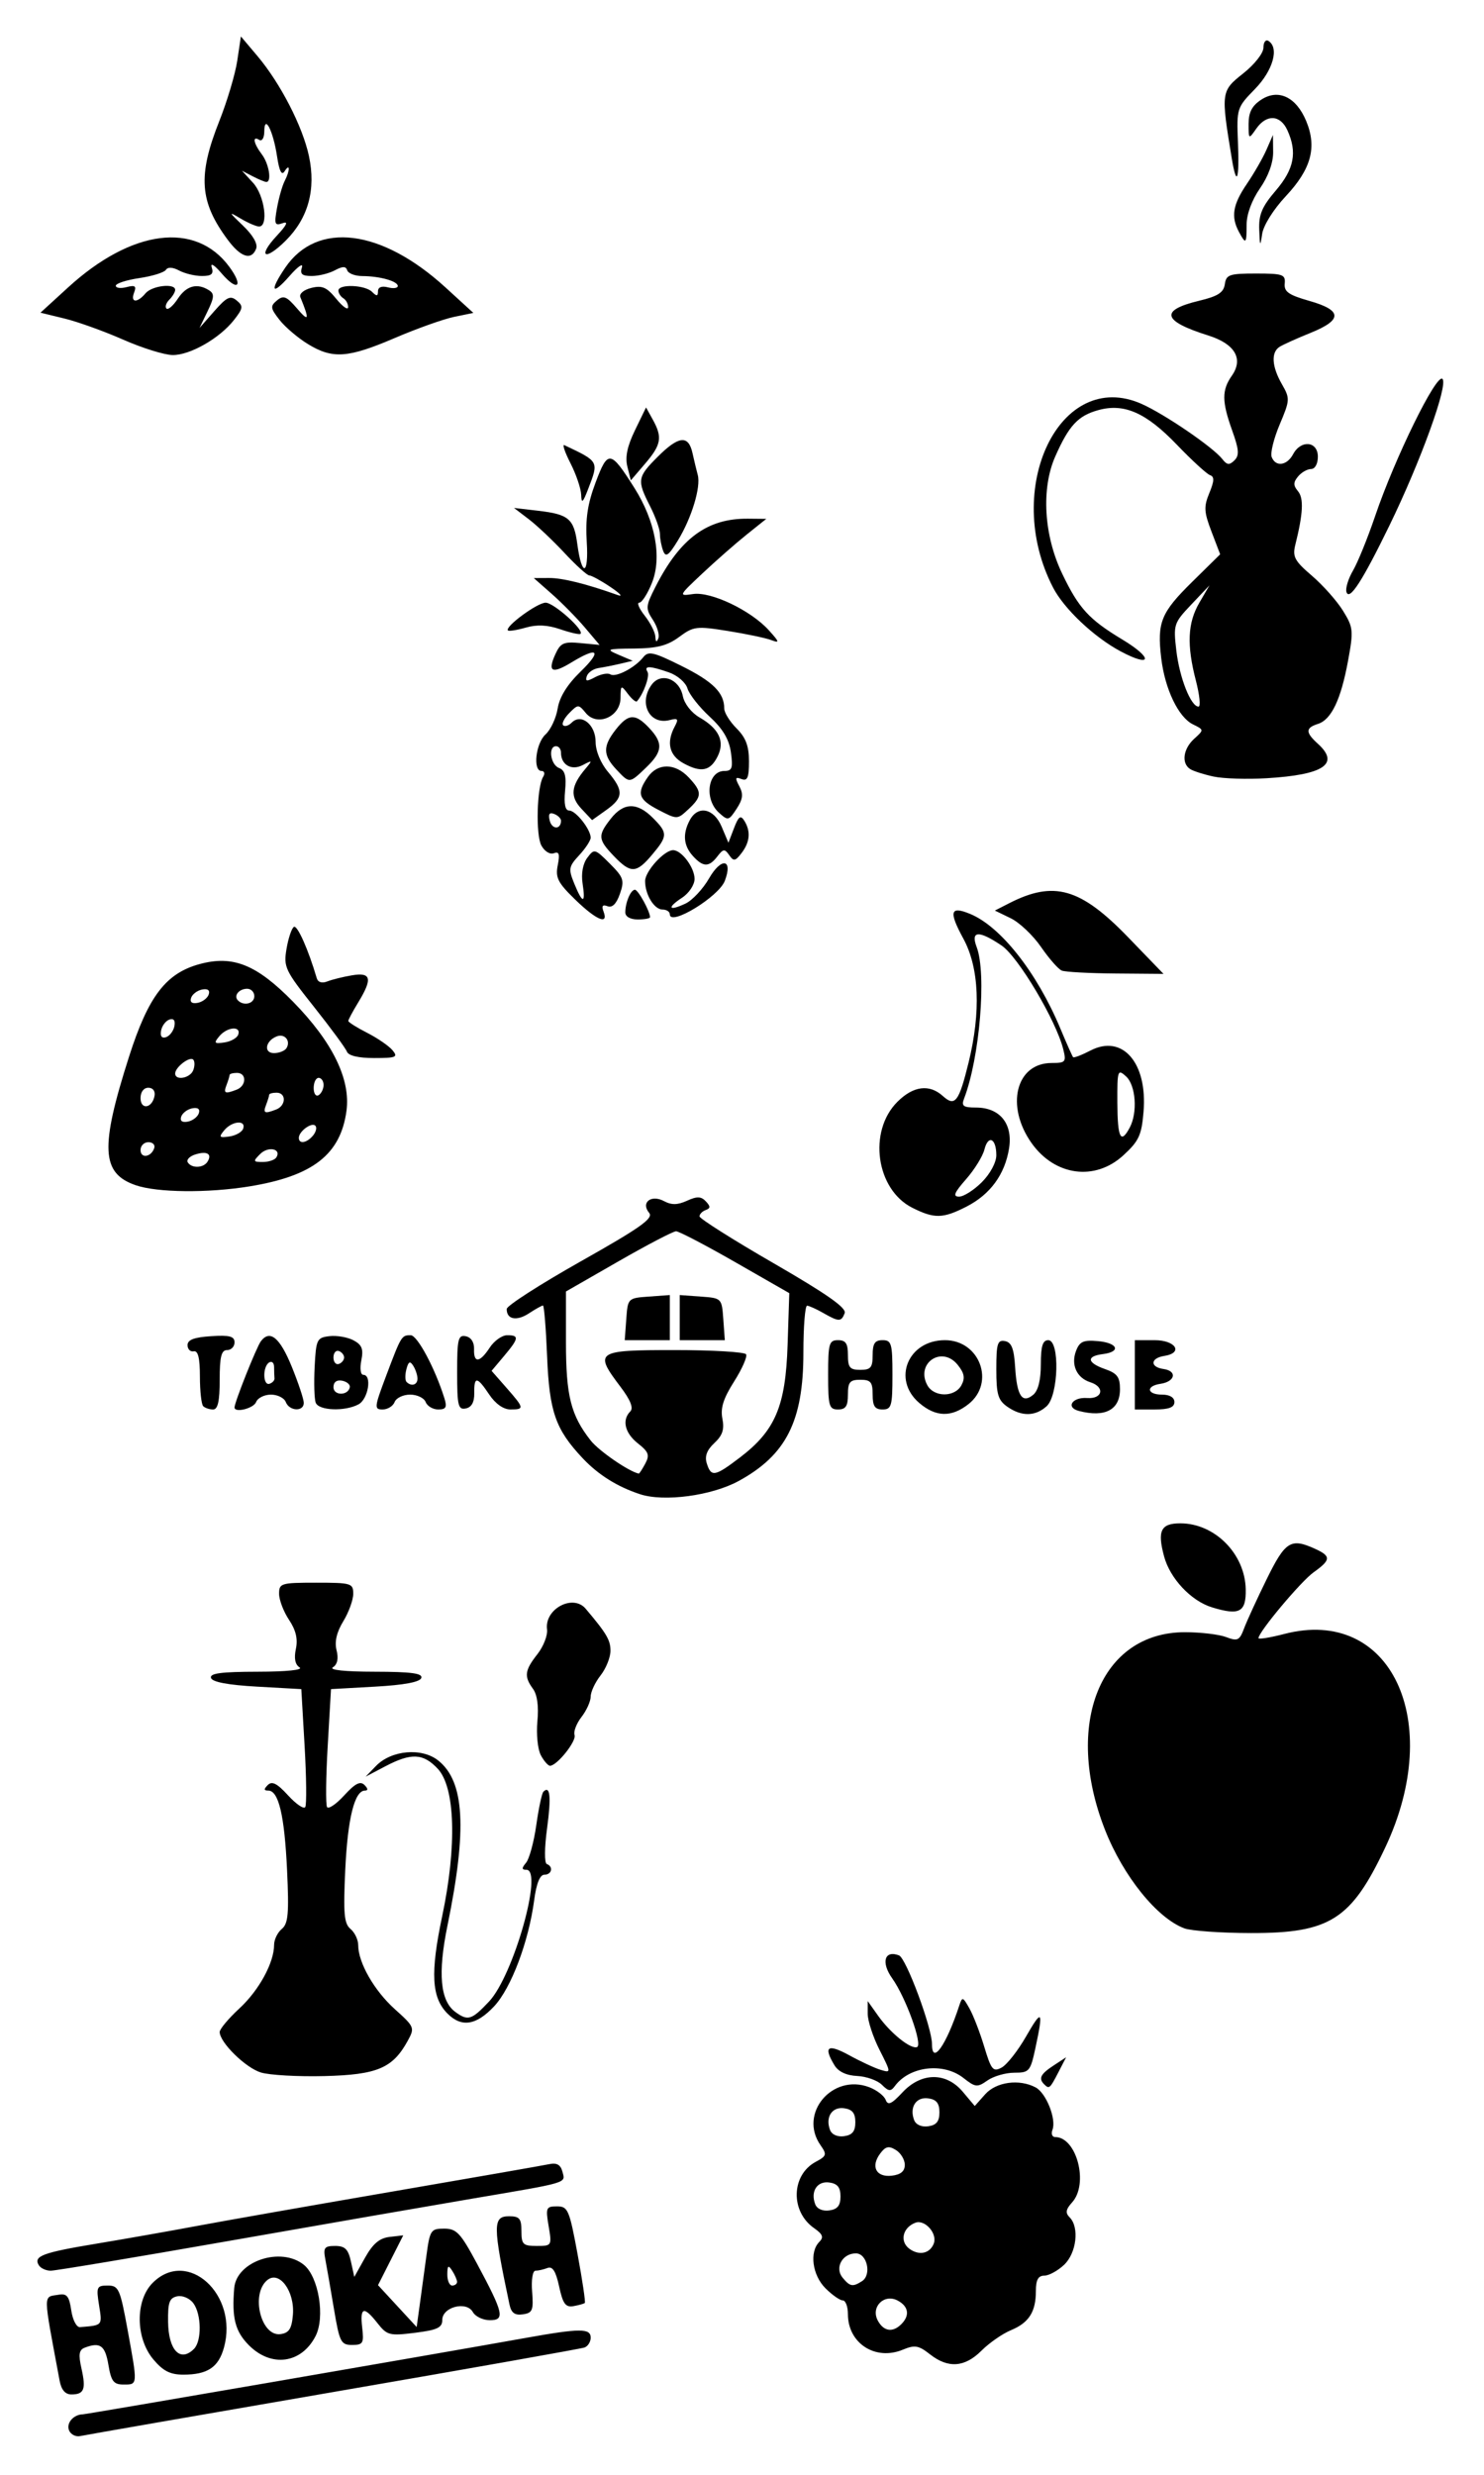 <?xml version="1.0" encoding="UTF-8" standalone="no"?>
<svg
   xmlns:dc="http://purl.org/dc/elements/1.1/"
   xmlns:cc="http://creativecommons.org/ns#"
   xmlns:rdf="http://www.w3.org/1999/02/22-rdf-syntax-ns#"
   xmlns:svg="http://www.w3.org/2000/svg"
   xmlns="http://www.w3.org/2000/svg"
   xmlns:sodipodi="http://sodipodi.sourceforge.net/DTD/sodipodi-0.dtd"
   xmlns:inkscape="http://www.inkscape.org/namespaces/inkscape"
   version="1.1"
   id="svg2"
   width="730.964"
   height="1218.274"
   viewBox="0 0 730.964 1218.274"
   sodipodi:docname="bg.svg"
   inkscape:version="1.0.2-2 (e86c870879, 2021-01-15)">
  <defs
     id="defs6" />
  <sodipodi:namedview
     pagecolor="#ffffff"
     bordercolor="#666666"
     borderopacity="1"
     objecttolerance="10"
     gridtolerance="10"
     guidetolerance="10"
     inkscape:pageopacity="0"
     inkscape:pageshadow="2"
     inkscape:window-width="1920"
     inkscape:window-height="1017"
     id="namedview4"
     showgrid="false"
     inkscape:zoom="0.69770837"
     inkscape:cx="365.48224"
     inkscape:cy="207.82322"
     inkscape:window-x="-8"
     inkscape:window-y="-8"
     inkscape:window-maximized="1"
     inkscape:current-layer="g10" />
  <g
     inkscape:groupmode="layer"
     inkscape:label="Image"
     id="g10">
    <path
       style="fill:#000000;stroke-width:2.437"
       d="m 33.972,1196.306 c -1.37,-3.57 2.273,-7.724 6.848,-7.807 1.893,-0.034 171.157,-29.221 218.457,-37.67 26.469,-4.728 31.675,-4.737 31.675,-0.057 0,2.052 -1.371,4.23 -3.046,4.84 -1.675,0.61 -57.32,10.464 -123.655,21.899 -66.335,11.435 -122.457,21.197 -124.716,21.693 -2.259,0.496 -4.763,-0.807 -5.565,-2.897 z m -4.591,-24.291 c -8.318,-44.657 -8.286,-41.038 -0.377,-42.408 3.912,-0.678 5.094,0.815 6.091,7.687 0.689,4.745 2.589,8.42 4.283,8.284 11.238,-0.899 11.028,-0.661 9.42,-10.721 -1.452,-9.082 -1.162,-9.746 4.252,-9.746 5.39,0 6.097,1.567 9.775,21.669 5.033,27.508 5.064,27.062 -1.913,27.062 -4.958,0 -6.135,-1.524 -7.524,-9.746 -1.61,-9.53 -4.081,-11.3 -11.693,-8.379 -2.761,1.06 -3.114,3.361 -1.567,10.221 2.31,10.244 1.326,12.777 -4.964,12.777 -3.021,0 -4.952,-2.237 -5.784,-6.7 z m 46.154,-10.542 c -8.807,-10.467 -8.969,-29.049 -0.327,-37.69 17.165,-17.165 42.335,5.69 35.105,31.877 -2.678,9.7 -8.102,13.31 -19.998,13.31 -6.469,0 -9.963,-1.772 -14.779,-7.497 z m 20.007,-5.173 c 3.889,-3.889 3.725,-16.979 -0.283,-22.459 -1.778,-2.432 -5.306,-3.965 -7.919,-3.441 -3.902,0.782 -4.684,2.954 -4.547,12.639 0.197,13.969 6.003,20.008 12.749,13.262 z m 362.544,2.669 c -5.595,-4.401 -7.488,-4.726 -13.355,-2.296 -13.558,5.616 -27.078,-3.114 -27.078,-17.484 0,-3.722 -1.146,-6.768 -2.547,-6.768 -1.401,0 -5.239,-2.691 -8.528,-5.981 -6.453,-6.454 -7.971,-17.856 -3.034,-22.793 2.304,-2.304 1.74,-3.792 -2.59,-6.825 -11.731,-8.217 -11.254,-26.141 0.869,-32.629 5.365,-2.871 5.563,-3.571 2.32,-8.201 -10.903,-15.567 5.832,-35.431 24.023,-28.515 3.667,1.394 7.303,4.189 8.079,6.211 1.113,2.901 2.849,2.137 8.225,-3.618 9.331,-9.989 21.541,-10.12 29.787,-0.32 l 5.869,6.975 5.128,-5.757 c 5.469,-6.14 16.842,-7.68 24.893,-3.372 5.176,2.77 10.266,15.605 8.261,20.831 -0.757,1.972 -0.162,3.586 1.321,3.586 10.632,0 16.618,23.024 8.359,32.15 -3.131,3.46 -3.416,5.182 -1.218,7.38 4.887,4.887 3.378,17.618 -2.773,23.396 -3.102,2.914 -7.487,5.298 -9.746,5.298 -2.958,0 -4.107,2.089 -4.107,7.47 0,10.338 -3.392,15.691 -12.274,19.37 -4.173,1.729 -10.709,6.265 -14.525,10.08 -8.247,8.247 -16.431,8.831 -25.357,1.81 z m -14.118,-14.852 c 4.267,-4.267 3.582,-8.735 -1.78,-11.605 -6.688,-3.579 -13.404,3.137 -9.825,9.825 2.87,5.362 7.338,6.047 11.605,1.78 z m -19.401,-21.145 c 4.886,-3.097 2.569,-13.697 -2.993,-13.697 -6.684,0 -10.562,7.116 -6.526,11.979 3.64,4.386 4.941,4.621 9.52,1.719 z m 35.37,-18.522 c 1.904,-4.961 -4.389,-12.051 -9.093,-10.246 -6.258,2.401 -7.799,9.231 -2.893,12.819 4.773,3.49 10.098,2.347 11.986,-2.573 z m -45.939,-23.196 c 0,-4.465 -1.466,-6.3 -5.493,-6.871 -5.987,-0.85 -9.387,4.375 -6.961,10.697 0.881,2.295 3.666,3.514 6.961,3.046 4.027,-0.572 5.493,-2.406 5.493,-6.871 z m 31.675,-15.572 c 0,-2.534 -1.983,-5.824 -4.407,-7.31 -3.508,-2.151 -5.089,-1.784 -7.751,1.799 -4.762,6.408 -1.923,11.751 5.769,10.859 4.381,-0.508 6.389,-2.189 6.389,-5.348 z m -24.365,-20.976 c 0,-4.465 -1.466,-6.3 -5.493,-6.871 -5.987,-0.85 -9.387,4.375 -6.961,10.697 0.881,2.295 3.666,3.514 6.961,3.046 4.027,-0.572 5.493,-2.406 5.493,-6.871 z m 41.421,-4.873 c 0,-4.465 -1.466,-6.3 -5.493,-6.871 -5.987,-0.85 -9.387,4.375 -6.961,10.697 0.881,2.295 3.666,3.514 6.961,3.046 4.027,-0.572 5.493,-2.406 5.493,-6.871 z m -340.086,114.705 c -6.802,-6.802 -8.522,-13.477 -7.269,-28.208 1.127,-13.25 23.038,-20.541 34.306,-11.416 7.294,5.906 10.542,25.758 5.743,35.1 -6.943,13.517 -21.744,15.56 -32.78,4.524 z m 21.629,-14.995 c 0.974,-11.618 -6.709,-22.017 -12.635,-17.099 -8.293,6.882 -3.072,27.947 6.586,26.573 4.162,-0.593 5.476,-2.651 6.049,-9.473 z m 20.233,-2.857 c -1.63,-9.716 -3.537,-20.68 -4.239,-24.366 -1.116,-5.863 -0.514,-6.7 4.816,-6.7 4.842,0 6.435,1.563 7.765,7.618 l 1.673,7.618 5.282,-9.446 c 3.846,-6.877 7.122,-9.659 12.051,-10.229 l 6.769,-0.783 -6.213,12.26 -6.213,12.26 9.519,10.309 9.519,10.309 1.496,-10.821 c 0.823,-5.952 2.307,-16.852 3.298,-24.222 1.705,-12.681 2.175,-13.401 8.734,-13.401 6.086,0 8.051,2.083 16.096,17.056 13.214,24.595 14,28.02 6.429,28.02 -3.374,0 -7.142,-1.8 -8.373,-3.999 -3.127,-5.587 -15.06,-2.521 -15.06,3.87 0,3.812 -2.424,4.954 -13.435,6.33 -12.544,1.567 -13.768,1.256 -18.451,-4.698 -6.758,-8.592 -8.749,-8.025 -7.561,2.151 0.898,7.696 0.413,8.528 -4.972,8.528 -5.511,0 -6.194,-1.351 -8.931,-17.665 z m 60.623,-13.401 c -0.021,-1.005 -1.1,-3.472 -2.399,-5.482 -1.91,-2.955 -2.369,-2.606 -2.399,1.827 -0.021,3.015 1.059,5.482 2.399,5.482 1.34,0 2.42,-0.822 2.399,-1.827 z m 25.82,11.123 c -8.253,-39.053 -8.273,-43.407 -0.199,-43.407 5.144,0 6.091,1.137 6.091,7.31 0,6.544 0.788,7.31 7.524,7.31 7.428,0 7.503,-0.124 5.877,-9.746 -1.536,-9.09 -1.258,-9.746 4.122,-9.746 5.366,0 6.072,1.634 10.106,23.408 2.385,12.874 3.998,23.734 3.583,24.134 -0.415,0.399 -2.917,1.105 -5.561,1.567 -3.911,0.684 -5.227,-1.108 -7.072,-9.633 -1.634,-7.554 -3.237,-10.101 -5.749,-9.137 -1.916,0.735 -4.584,1.337 -5.93,1.337 -1.383,0 -2.091,4.504 -1.628,10.355 0.722,9.133 0.182,10.446 -4.577,11.123 -3.99,0.567 -5.707,-0.702 -6.588,-4.873 z M 19.146,1115.153 c -2.8,-4.531 1.741,-6.245 28.152,-10.624 14.071,-2.333 36.548,-6.294 49.949,-8.802 13.401,-2.508 56.711,-10.123 96.244,-16.921 39.533,-6.798 74.22,-12.856 77.082,-13.461 3.698,-0.782 5.572,0.306 6.475,3.759 1.493,5.71 3.574,5.091 -44.573,13.253 -19.431,3.294 -73.118,12.617 -119.303,20.717 -46.185,8.1 -85.867,14.727 -88.181,14.727 -2.314,0 -4.944,-1.192 -5.845,-2.649 z m 415.241,-88.869 c -2.167,-2.167 -7.642,-4.117 -12.165,-4.333 -5.319,-0.254 -9.27,-2.114 -11.184,-5.266 -5.609,-9.236 -3.387,-10.761 7.223,-4.956 5.695,3.116 12.689,6.36 15.542,7.208 5.159,1.535 5.156,1.482 -0.609,-9.904 -3.188,-6.296 -5.796,-14.262 -5.796,-17.701 v -6.253 l 5.178,7.288 c 6.043,8.506 15.965,16.483 19.102,15.357 2.934,-1.053 -5.484,-24.392 -12.2,-33.822 -5.622,-7.895 -3.805,-14.06 3.335,-11.32 3.534,1.356 16.26,35.602 16.26,43.756 0,10.393 6.997,0.507 13.371,-18.892 1.521,-4.629 1.774,-4.568 5.049,1.218 1.896,3.35 5.183,11.845 7.305,18.877 3.453,11.447 4.35,12.523 8.559,10.27 2.586,-1.384 7.981,-8.234 11.989,-15.223 7.965,-13.887 8.666,-13.073 4.695,5.448 -2.501,11.661 -3.044,12.303 -10.422,12.303 -4.281,0 -10.232,1.715 -13.225,3.811 -5.025,3.52 -5.93,3.426 -11.835,-1.218 -9.886,-7.777 -26.554,-5.82 -33.775,3.966 -2.046,2.772 -3.111,2.67 -6.395,-0.615 z m 79.915,-0.259 c -2.858,-2.858 -1.773,-5.027 4.606,-9.207 l 6.23,-4.082 -3.856,7.457 c -4.141,8.008 -4.502,8.31 -6.98,5.832 z m -385.788,-5.789 c -7.595,-2.33 -20.304,-14.818 -20.304,-19.95 0,-1.443 4.362,-6.651 9.694,-11.573 9.678,-8.935 17.108,-22.549 17.108,-31.347 0,-2.559 1.708,-6.07 3.795,-7.803 3.149,-2.614 3.59,-7.546 2.587,-28.984 -1.257,-26.868 -4.153,-39.123 -9.245,-39.123 -2.225,0 -2.281,-0.703 -0.221,-2.763 2.06,-2.06 4.592,-0.761 9.948,5.103 3.952,4.326 7.769,6.921 8.482,5.766 0.714,-1.155 0.568,-14.69 -0.323,-30.078 l -1.621,-27.978 -21.735,-1.218 c -14.306,-0.802 -22.079,-2.259 -22.741,-4.264 -0.758,-2.297 4.887,-3.055 22.954,-3.083 14.321,-0.022 22.629,-0.88 20.653,-2.132 -2.18,-1.381 -2.796,-4.481 -1.809,-9.1 1.042,-4.875 0.014,-9.227 -3.378,-14.315 -2.681,-4.02 -4.882,-9.777 -4.891,-12.792 -0.015,-5.199 0.927,-5.482 18.258,-5.482 17.329,0 18.274,0.283 18.265,5.482 -0.005,3.015 -2.208,9.089 -4.896,13.497 -3.281,5.381 -4.37,10.07 -3.316,14.272 1.031,4.108 0.411,6.992 -1.805,8.395 -2.07,1.311 5.889,2.152 20.584,2.175 18.067,0.028 23.712,0.786 22.954,3.083 -0.662,2.005 -8.435,3.462 -22.741,4.264 l -21.735,1.218 -1.621,27.978 c -0.892,15.388 -1.037,28.923 -0.323,30.078 0.714,1.155 4.531,-1.44 8.482,-5.766 5.356,-5.864 7.888,-7.163 9.948,-5.103 1.764,1.764 1.848,2.763 0.23,2.763 -5.109,0 -8.506,13.67 -9.691,39.001 -1.008,21.553 -0.571,26.49 2.581,29.106 2.087,1.732 3.795,5.317 3.795,7.965 0,8.627 7.896,22.418 18.064,31.551 9.696,8.709 9.861,9.117 6.302,15.601 -7.368,13.423 -14.998,16.655 -40.879,17.317 -13.029,0.333 -27.162,-0.459 -31.406,-1.761 z m 91.914,-28.999 c -7.869,-7.869 -8.53,-19.937 -2.623,-47.947 7.297,-34.606 6.423,-63.424 -2.202,-72.603 -7.16,-7.62 -13.041,-7.89 -25.804,-1.185 l -9.71,5.101 5.125,-5.285 c 7.537,-7.773 22.478,-9.107 30.567,-2.73 13.066,10.3 14.391,33.693 4.611,81.401 -4.805,23.44 -3.564,36.99 3.887,42.438 6.211,4.542 8.015,3.985 16.607,-5.126 11.985,-12.708 26.785,-64.86 18.407,-64.86 -2.37,0 -2.404,-0.777 -0.152,-3.49 1.593,-1.92 3.853,-10.259 5.023,-18.532 1.169,-8.273 2.741,-15.656 3.493,-16.408 3.328,-3.328 3.916,2.544 1.808,18.06 -1.29,9.494 -1.349,17.066 -0.138,17.527 3.386,1.29 2.473,5.279 -1.208,5.279 -2.181,0 -3.918,4.347 -5.003,12.526 -2.722,20.522 -11.38,43.413 -19.794,52.334 -8.791,9.321 -15.974,10.419 -22.894,3.499 z m 362.91,-41.975 c -13.435,-5.043 -30.054,-25.655 -39.015,-48.39 -20.549,-52.134 -2.267,-97.385 39.344,-97.385 7.685,0 16.818,1.082 20.296,2.404 5.64,2.144 6.592,1.684 8.819,-4.264 1.373,-3.667 6.405,-14.617 11.182,-24.333 9.16,-18.629 11.842,-20.299 23.828,-14.837 7.92,3.609 7.803,5.449 -0.73,11.526 -6.278,4.47 -27.175,29.4 -27.175,32.418 0,0.685 5.732,-0.241 12.738,-2.059 52.447,-13.605 79.119,42.823 49.694,105.135 -16.769,35.512 -27.225,42.171 -66.121,42.112 -14.722,-0.022 -29.509,-1.069 -32.859,-2.327 z M 266.397,864.046 c -1.539,-2.876 -2.302,-10.396 -1.695,-16.712 0.706,-7.347 -0.072,-13.092 -2.161,-15.948 -4.497,-6.15 -4.124,-9.093 2.169,-17.092 2.988,-3.799 5.121,-9.29 4.739,-12.203 -1.316,-10.04 12.757,-17.571 19.015,-10.176 10.304,12.175 12.234,15.439 12.234,20.699 0,3.269 -2.193,8.731 -4.873,12.139 -2.68,3.407 -4.873,8.092 -4.873,10.411 0,2.319 -2.029,6.831 -4.509,10.027 -2.48,3.196 -4.027,7.2 -3.438,8.897 1.041,2.999 -8.571,15.061 -12.068,15.146 -0.958,0.024 -3.001,-2.311 -4.54,-5.186 z m 330.597,-72.791 c -10.287,-3.143 -20.669,-14.167 -23.603,-25.064 -3.414,-12.677 -1.621,-16.309 8.044,-16.298 16.951,0.019 31.83,15.044 32.166,32.479 0.217,11.27 -3.059,13.022 -16.606,8.884 z M 315.302,735.57 c -11.252,-3.692 -20.635,-9.573 -28.341,-17.763 -13.366,-14.207 -16.377,-22.845 -17.481,-50.157 -0.555,-13.736 -1.472,-24.975 -2.037,-24.975 -0.565,0 -3.682,1.739 -6.926,3.865 -6.051,3.965 -11.035,2.97 -10.923,-2.181 0.035,-1.596 16.454,-12.142 36.487,-23.436 29.422,-16.587 35.894,-21.174 33.664,-23.86 -4.226,-5.092 0.984,-9.179 7.354,-5.77 3.67,1.964 6.667,1.912 11.292,-0.195 4.956,-2.258 6.931,-2.196 9.276,0.293 2.35,2.494 2.336,3.398 -0.066,4.279 -1.675,0.614 -3.046,2.014 -3.046,3.111 0,1.097 16.396,11.464 36.436,23.038 26.298,15.189 36.056,22.034 35.069,24.604 -1.669,4.349 -2.838,4.338 -10.591,-0.094 -3.35,-1.915 -6.914,-3.521 -7.919,-3.568 -1.005,-0.048 -1.827,10.365 -1.827,23.139 0,33.656 -8.468,50.406 -31.942,63.182 -13.268,7.222 -36.691,10.356 -48.48,6.488 z m 2.524,-15.06 c 2.252,-4.209 1.683,-5.792 -3.569,-9.923 -6.487,-5.103 -8.034,-11.549 -3.79,-15.793 1.655,-1.655 0.083,-5.601 -4.805,-12.061 -13.195,-17.439 -12.183,-18.13 26.568,-18.13 18.682,0 34.546,0.936 35.253,2.08 0.707,1.144 -1.943,7.171 -5.888,13.392 -5.316,8.382 -6.811,13.125 -5.774,18.311 1.051,5.253 0.066,8.242 -3.946,11.979 -3.726,3.471 -4.856,6.521 -3.731,10.065 2.157,6.797 3.961,6.471 16.325,-2.947 17.403,-13.257 22.481,-25.227 23.467,-55.318 l 0.838,-25.584 -26.592,-15.228 c -14.626,-8.376 -27.755,-15.228 -29.176,-15.228 -1.421,0 -14.205,6.668 -28.409,14.819 l -25.826,14.819 v 25.087 c 0,26.28 2.418,35.865 12.181,48.275 4.036,5.13 18.791,15.28 23.672,16.284 0.288,0.059 1.729,-2.146 3.203,-4.9 z m -9.349,-71.135 c 0.746,-10.305 0.8,-10.359 11.105,-11.105 l 10.355,-0.749 v 11.105 11.105 h -11.105 -11.105 z m 26.333,-0.749 v -11.105 l 10.355,0.749 c 10.305,0.746 10.359,0.8 11.105,11.105 l 0.749,10.355 h -11.105 -11.105 z m 117.926,41.967 c -13.427,-11.549 -5.48,-30.863 12.699,-30.863 17.201,0 24.925,21.004 11.584,31.498 -8.381,6.592 -16.116,6.39 -24.283,-0.635 z m 20.836,-8.708 c 1.888,-3.528 1.432,-5.949 -1.893,-10.056 -7.733,-9.549 -20.75,-0.836 -14.947,10.006 3.254,6.08 13.596,6.111 16.84,0.05 z m 22.592,10.6 c -4.576,-3.205 -5.415,-6.066 -5.415,-18.453 0,-12.646 0.586,-14.549 4.264,-13.85 3.254,0.618 4.443,3.691 5.019,12.971 0.871,14.026 3.469,17.962 8.888,13.465 2.446,-2.03 3.758,-7.267 3.758,-15.003 0,-8.94 0.906,-11.884 3.655,-11.884 5.766,0 5.096,27.179 -0.801,32.516 -5.585,5.054 -12.374,5.138 -19.368,0.24 z m 35.262,2.087 c -6.62,-1.716 -3.323,-6.89 4.056,-6.364 7.677,0.547 8.879,-5.446 1.559,-7.769 -6.672,-2.118 -9.619,-8.551 -7.043,-15.376 1.757,-4.657 3.613,-5.5 10.727,-4.873 9.915,0.873 11.618,5.26 2.485,6.402 -8.287,1.036 -7.786,4.279 1.143,7.392 5.943,2.072 7.31,3.922 7.31,9.899 0,10.14 -7.36,14.028 -20.236,10.69 z M 100.09,692.218 c -0.893,-0.893 -1.624,-7.472 -1.624,-14.619 0,-9.096 -0.914,-12.812 -3.046,-12.386 -1.675,0.335 -3.046,-1.036 -3.046,-3.046 0,-2.632 3.24,-3.863 11.574,-4.397 9.163,-0.588 11.574,0.046 11.574,3.046 0,2.084 -1.645,3.788 -3.655,3.788 -2.843,0 -3.655,3.249 -3.655,14.619 0,10.558 -0.902,14.619 -3.249,14.619 -1.787,0 -3.98,-0.731 -4.873,-1.624 z m 15.431,0.623 c 0,-2.546 10.863,-29.808 12.992,-32.606 4.465,-5.866 9.379,-1.776 15.26,12.701 3.223,7.933 5.86,15.882 5.86,17.665 0,4.44 -7.13,4.107 -8.865,-0.414 -0.771,-2.01 -4.061,-3.655 -7.31,-3.655 -3.249,0 -6.538,1.645 -7.31,3.655 -1.202,3.133 -10.627,5.486 -10.627,2.653 z m 19.675,-14.288 c -0.101,-0.972 -0.183,-3.476 -0.183,-5.565 0,-2.089 -1.096,-3.121 -2.437,-2.293 -3.289,2.033 -3.123,11.599 0.183,10.497 1.441,-0.48 2.537,-1.668 2.437,-2.64 z m 20.32,11.971 c -0.7,-1.825 -0.94,-9.774 -0.533,-17.665 0.7,-13.559 1.102,-14.388 7.321,-15.106 3.619,-0.418 8.944,0.506 11.833,2.052 4.16,2.227 4.958,4.286 3.836,9.896 -0.789,3.947 -0.365,7.085 0.959,7.085 4.402,0 2.479,11.956 -2.337,14.534 -6.73,3.602 -19.577,3.117 -21.079,-0.796 z m 16.784,-7.613 c 0.264,-1.322 -1.438,-2.773 -3.784,-3.224 -2.667,-0.514 -4.264,0.681 -4.264,3.191 0,4.239 7.201,4.269 8.047,0.033 z m -2.809,-14.653 c 0,-1.273 -1.179,-2.708 -2.619,-3.188 -1.441,-0.48 -2.619,0.954 -2.619,3.188 0,2.234 1.179,3.668 2.619,3.188 1.441,-0.48 2.619,-1.915 2.619,-3.188 z m 20.625,9.238 c 7.515,-19.965 7.658,-20.202 12.181,-20.202 3.281,0 12.004,16.312 16.612,31.066 1.375,4.403 0.772,5.482 -3.064,5.482 -2.627,0 -5.408,-1.645 -6.179,-3.655 -0.771,-2.01 -4.212,-3.655 -7.647,-3.655 -3.434,0 -6.875,1.645 -7.647,3.655 -0.771,2.01 -3.429,3.655 -5.906,3.655 -4.216,0 -4.111,-1.042 1.649,-16.346 z m 15.521,1.118 c -0.021,-1.675 -0.965,-4.509 -2.099,-6.297 -1.575,-2.484 -2.366,-2.086 -3.353,1.686 -0.71,2.716 -0.68,5.55 0.068,6.297 2.4,2.4 5.421,1.453 5.383,-1.686 z m 19.53,-3.046 c 0,-16.449 0.499,-18.53 4.264,-17.768 2.601,0.527 4.188,2.973 4.07,6.27 -0.255,7.121 2.789,6.851 7.727,-0.685 2.195,-3.35 6.058,-6.091 8.584,-6.091 6.031,0 5.803,1.514 -1.542,10.242 l -6.135,7.291 7.353,8.374 c 8.805,10.029 8.913,10.643 1.871,10.634 -3.375,-0.005 -7.356,-2.812 -10.355,-7.303 -6.028,-9.025 -7.529,-9.162 -7.406,-0.676 0.064,4.417 -1.329,6.919 -4.168,7.488 -3.764,0.754 -4.264,-1.331 -4.264,-17.777 z m 182.741,1.218 c 0,-15.431 0.464,-17.056 4.873,-17.056 3.79,0 4.873,1.624 4.873,7.31 0,6.173 0.948,7.31 6.091,7.31 5.144,0 6.091,-1.137 6.091,-7.31 0,-5.685 1.083,-7.31 4.873,-7.31 4.409,0 4.873,1.624 4.873,17.056 0,15.431 -0.464,17.056 -4.873,17.056 -3.79,0 -4.873,-1.624 -4.873,-7.31 0,-6.173 -0.948,-7.31 -6.091,-7.31 -5.144,0 -6.091,1.137 -6.091,7.31 0,5.685 -1.083,7.31 -4.873,7.31 -4.409,0 -4.873,-1.624 -4.873,-17.056 z m 151.066,0 V 659.731 h 9.746 c 10.426,0 14.284,6.26 4.777,7.749 -6.92,1.084 -7.174,5.485 -0.372,6.449 6.87,0.974 5.756,6.216 -1.55,7.291 -7.312,1.076 -6.674,5.313 0.8,5.313 3.79,0 6.091,1.381 6.091,3.655 0,2.64 -2.707,3.655 -9.746,3.655 h -9.746 z M 449.372,594.55 c -17.87,-8.973 -21.911,-37.59 -7.362,-52.139 7.853,-7.853 15.776,-8.864 22.412,-2.858 5.973,5.405 7.904,2.898 12.651,-16.423 6.163,-25.083 5.259,-46.692 -2.556,-61.05 -7.3,-13.412 -6.507,-16.264 3.382,-12.167 15.061,6.239 32.869,28.847 44.358,56.317 3.083,7.371 5.924,13.756 6.314,14.19 0.39,0.434 4.252,-1.043 8.583,-3.283 15.765,-8.153 28.109,6.072 26.117,30.096 -0.964,11.625 -2.288,14.482 -9.979,21.53 -13.929,12.765 -33.639,10.146 -45.133,-5.996 -13.033,-18.303 -7.76,-39.482 9.83,-39.482 6.849,0 7.277,-0.499 5.747,-6.7 -3.481,-14.114 -22.21,-45.618 -30.403,-51.138 -11.227,-7.566 -15.334,-7.319 -12.271,0.739 4.98,13.099 1.509,54.633 -6.248,74.765 -1.348,3.499 -0.284,4.264 5.927,4.264 11.772,0 18.223,7.97 16.282,20.113 -2.05,12.82 -9.282,22.694 -21.002,28.673 -11.59,5.913 -15.798,6 -26.65,0.55 z m 34.255,-12.601 c 4.1,-4.1 7.122,-9.725 7.122,-13.257 0,-8.339 -3.997,-10.244 -5.867,-2.796 -0.832,3.316 -4.9,9.888 -9.04,14.602 -5.854,6.668 -6.617,8.573 -3.432,8.573 2.252,0 7.3,-3.205 11.217,-7.122 z m 72.823,-26.829 c 3.983,-7.443 3.017,-20.886 -1.816,-25.26 -4.121,-3.729 -4.334,-3.077 -4.264,13.011 0.076,17.364 1.648,20.53 6.08,12.249 z M 66.854,583.452 c -16.982,-5.835 -17.638,-18.406 -3.298,-63.273 9.518,-29.782 18.193,-41.124 34.892,-45.62 16.352,-4.403 27.956,0.28 45.851,18.505 19.486,19.845 28.495,38.246 26.359,53.833 -2.942,21.461 -16.606,32.068 -47.842,37.135 -20.575,3.338 -45.306,3.082 -55.962,-0.579 z m 35.367,-11.598 c 2.37,-3.835 -0.259,-5.376 -6.043,-3.54 -2.801,0.889 -4.463,2.634 -3.695,3.877 1.894,3.064 7.761,2.861 9.738,-0.338 z m 33.907,-2.106 c 2.622,-4.243 -4,-5.636 -7.962,-1.675 -3.633,3.633 -3.53,3.943 1.308,3.943 2.888,0 5.882,-1.021 6.653,-2.268 z m -60.15,-4.585 c 0.53,-1.591 -0.772,-2.893 -2.893,-2.893 -2.122,0 -3.858,1.736 -3.858,3.858 0,4.303 5.245,3.553 6.751,-0.964 z m 78.208,-6.163 c 1.493,-1.798 2.002,-3.982 1.132,-4.852 -1.829,-1.829 -8.122,2.808 -8.122,5.984 0,3.208 3.915,2.574 6.99,-1.132 z m -34.389,-3.431 c 1.444,-4.384 -5.528,-3.755 -9.343,0.843 -2.818,3.395 -2.493,3.782 2.556,3.046 3.181,-0.464 6.235,-2.214 6.787,-3.889 z m -21.862,-7.542 c 0.698,-2.097 -0.473,-2.975 -3.251,-2.437 -2.388,0.463 -4.834,2.317 -5.434,4.12 -0.698,2.097 0.473,2.975 3.251,2.437 2.388,-0.463 4.834,-2.317 5.434,-4.12 z m 38.098,-1.855 c 4.897,-1.879 5.051,-8.267 0.199,-8.267 -2.01,0 -3.655,0.459 -3.655,1.019 0,0.56 -0.666,2.753 -1.479,4.873 -1.62,4.223 -0.849,4.594 4.934,2.375 z M 76.106,539.529 c 0.466,-2.404 -0.777,-4.062 -3.046,-4.062 -2.26,0 -3.833,2.083 -3.833,5.076 0,5.938 5.694,5.099 6.879,-1.014 z m 83.273,-5.424 c 0,-1.931 -1.096,-3.511 -2.437,-3.511 -1.34,0 -2.437,2.258 -2.437,5.017 0,2.759 1.096,4.339 2.437,3.511 1.34,-0.828 2.437,-3.086 2.437,-5.017 z m -42.839,2.32 c 4.897,-1.879 5.051,-8.267 0.199,-8.267 -2.01,0 -3.655,0.459 -3.655,1.019 0,0.56 -0.666,2.753 -1.479,4.873 -1.62,4.223 -0.849,4.594 4.934,2.375 z m -21.352,-9.591 c 0.794,-2.068 0.786,-4.417 -0.018,-5.22 -1.735,-1.735 -8.888,3.771 -8.888,6.842 0,3.677 7.388,2.332 8.905,-1.622 z M 141.105,515.975 c 2.212,-3.58 -0.844,-7.3 -4.763,-5.797 -5.609,2.153 -6.64,8.233 -1.396,8.233 2.559,0 5.33,-1.096 6.159,-2.437 z m -23.744,-6.701 c 1.444,-4.384 -5.528,-3.755 -9.343,0.843 -2.818,3.395 -2.493,3.782 2.556,3.046 3.181,-0.464 6.235,-2.214 6.787,-3.889 z m -31.455,-4.137 c 0.538,-2.778 -0.34,-3.949 -2.437,-3.251 -1.803,0.6 -3.657,3.046 -4.12,5.434 -0.538,2.778 0.34,3.949 2.437,3.251 1.803,-0.6 3.657,-3.046 4.12,-5.434 z m 16.902,-15.588 c 0.698,-2.097 -0.473,-2.975 -3.251,-2.437 -2.388,0.463 -4.834,2.317 -5.434,4.12 -0.698,2.097 0.473,2.975 3.251,2.437 2.388,-0.463 4.834,-2.317 5.434,-4.12 z m 22.459,0.842 c 0,-2.01 -1.58,-3.655 -3.511,-3.655 -4.071,0 -6.818,3.478 -4.545,5.752 2.912,2.912 8.056,1.573 8.056,-2.097 z m 45.603,27.297 c -0.667,-1.738 -7.993,-11.692 -16.28,-22.121 -14.199,-17.868 -14.975,-19.51 -13.455,-28.502 0.887,-5.248 2.52,-10.103 3.629,-10.788 1.676,-1.036 7.103,11.134 11.249,25.23 0.604,2.055 2.57,2.666 5.214,1.62 2.334,-0.923 7.807,-2.277 12.162,-3.008 9.476,-1.591 10.205,1.62 3.037,13.377 -2.675,4.388 -4.864,8.477 -4.864,9.088 0,0.61 4.185,3.245 9.3,5.854 5.115,2.609 10.732,6.469 12.481,8.577 2.821,3.4 1.799,3.833 -9.039,3.833 -7.764,0 -12.663,-1.152 -13.433,-3.16 z m 352.134,-39.885 c -1.691,-0.681 -6.289,-5.91 -10.217,-11.619 -3.928,-5.709 -10.654,-12.081 -14.946,-14.16 l -7.804,-3.78 7.056,-3.608 c 22.02,-11.259 35.129,-7.508 58.591,16.765 l 17.423,18.025 -23.514,-0.192 c -12.933,-0.106 -24.898,-0.75 -26.589,-1.431 z m -239.662,-34.934 c -8.568,-8.315 -9.839,-10.817 -8.613,-16.948 1.103,-5.516 0.649,-6.89 -1.947,-5.894 -1.898,0.728 -4.593,-0.958 -6.134,-3.836 -2.835,-5.298 -2.207,-28.786 0.905,-33.821 0.966,-1.564 0.596,-2.843 -0.823,-2.843 -4.361,0 -2.855,-13.615 1.991,-18.001 2.514,-2.275 5.198,-8 5.964,-12.722 0.925,-5.7 4.712,-11.806 11.269,-18.17 10.712,-10.396 8.647,-12.534 -4.415,-4.571 -9.647,5.881 -11.963,4.71 -7.978,-4.035 2.522,-5.536 4.107,-6.236 12.332,-5.452 l 9.438,0.9 -7.254,-8.569 c -3.989,-4.713 -11.28,-12.116 -16.2,-16.451 l -8.947,-7.883 7.532,-0.036 c 6.638,-0.032 18.332,2.876 33.89,8.426 2.68,0.956 1.047,-0.831 -3.63,-3.971 -4.677,-3.14 -9.37,-5.71 -10.429,-5.71 -1.059,0 -6.553,-4.967 -12.208,-11.038 -5.655,-6.071 -13.571,-13.549 -17.591,-16.618 l -7.31,-5.579 11.937,1.392 c 15.012,1.751 17.565,3.92 19.23,16.336 2.199,16.394 5.699,15.684 4.666,-0.947 -0.711,-11.448 0.372,-18.724 4.368,-29.349 6.061,-16.116 7.31,-15.937 19.112,2.741 10.327,16.345 13.626,34.222 8.623,46.726 -2.143,5.355 -4.953,9.736 -6.245,9.736 -1.292,0 -0.076,2.889 2.701,6.42 2.777,3.531 5.137,8.191 5.242,10.355 0.129,2.64 0.605,2.908 1.447,0.812 0.69,-1.718 -0.516,-5.827 -2.681,-9.131 -3.686,-5.626 -3.601,-6.666 1.341,-16.369 12.121,-23.798 25.453,-33.606 45.435,-33.427 l 9.088,0.082 -9.746,7.806 c -5.36,4.294 -15.128,12.864 -21.706,19.045 -11.818,11.105 -11.873,11.226 -4.624,10.162 8.879,-1.303 28.454,8.036 37.295,17.794 5.316,5.867 5.471,6.487 1.218,4.869 -2.68,-1.019 -12.287,-3.036 -21.348,-4.482 -15.501,-2.473 -16.92,-2.299 -24.006,2.939 -5.798,4.286 -10.89,5.599 -22.126,5.705 -13.666,0.129 -14.154,0.325 -7.669,3.088 l 6.926,2.951 -6.091,1.432 c -3.35,0.788 -8.193,1.749 -10.763,2.136 -2.569,0.387 -5.163,2.181 -5.764,3.986 -0.875,2.626 -0.053,2.725 4.112,0.496 2.863,-1.532 6.235,-2.15 7.492,-1.372 2.678,1.655 12.095,-3.259 16.227,-8.466 2.493,-3.142 5.005,-2.564 18.891,4.347 15.49,7.709 20.971,13.181 20.971,20.934 0,2.037 2.741,6.445 6.091,9.796 4.542,4.542 6.091,8.666 6.091,16.209 0,8.061 -0.754,9.828 -3.711,8.694 -3.06,-1.174 -3.243,-0.549 -1.045,3.558 2.07,3.868 1.768,6.352 -1.352,11.115 -3.846,5.87 -4.22,5.951 -8.701,1.896 -7.372,-6.672 -5.526,-20.538 2.735,-20.538 3.757,0 4.257,-1.439 3.174,-9.137 -0.914,-6.497 -3.96,-11.601 -10.543,-17.665 -5.092,-4.69 -9.972,-10.903 -10.844,-13.806 -0.885,-2.947 -4.932,-6.445 -9.16,-7.919 -9.386,-3.272 -12.443,-3.346 -10.532,-0.254 1.233,1.995 -1.903,10.739 -5.197,14.492 -0.502,0.572 -2.512,-1.072 -4.466,-3.655 -3.388,-4.479 -3.556,-4.383 -3.63,2.066 -0.106,9.247 -11.512,14.151 -17.103,7.353 -3.576,-4.347 -3.817,-4.346 -8.152,0.043 -2.457,2.488 -3.809,5.181 -3.005,5.985 0.804,0.804 2.708,0.216 4.231,-1.307 4.706,-4.706 11.769,1.013 11.769,9.529 0,4.425 2.488,10.438 6.091,14.721 7.83,9.305 7.672,12.718 -0.87,18.8 l -6.962,4.957 -5.29,-5.631 c -5.641,-6.005 -5.134,-11.169 1.919,-19.535 3.676,-4.36 3.608,-4.469 -1.215,-1.941 -5.527,2.896 -10.729,-0.067 -10.729,-6.11 0,-1.742 -1.096,-3.168 -2.437,-3.168 -4.004,0 -2.754,9.103 1.472,10.725 2.923,1.121 3.675,3.954 2.981,11.225 -0.623,6.534 0.048,9.725 2.044,9.725 3.23,0 10.558,9.272 10.558,13.359 0,1.391 -2.542,5.27 -5.65,8.622 -5.187,5.594 -5.386,6.74 -2.43,13.985 4.108,10.069 5.675,10.058 4.098,-0.026 -0.763,-4.88 0.119,-9.739 2.298,-12.662 3.439,-4.612 3.746,-4.534 11.093,2.813 6.828,6.828 7.308,8.268 4.978,14.95 -1.704,4.889 -3.762,6.94 -6.073,6.053 -2.442,-0.937 -3.042,-0.158 -1.989,2.585 2.625,6.84 -3.535,4.263 -13.934,-5.829 z m -7.01,-38.859 c 0,-1.118 -1.521,-2.616 -3.379,-3.329 -2.366,-0.908 -3.013,0.102 -2.16,3.367 1.148,4.391 5.539,4.361 5.539,-0.038 z m 31.675,45.159 c 0,-4.935 2.646,-11.164 4.743,-11.164 1.579,0 7.44,10.648 7.44,13.516 0,0.607 -2.741,1.104 -6.091,1.104 -3.634,0 -6.091,-1.394 -6.091,-3.456 z m 21.929,0.943 c 0,-1.298 -1.606,-2.36 -3.569,-2.36 -4.12,0 -8.614,-7.322 -8.614,-14.034 0,-4.805 9.431,-15.204 13.79,-15.204 4.171,0 10.576,8.567 10.576,14.146 0,2.912 -2.737,7.027 -6.167,9.275 -7.634,5.002 -6.584,6.777 1.698,2.869 3.377,-1.594 8.606,-7.183 11.62,-12.42 6.037,-10.489 11.858,-9.577 7.755,1.215 -2.987,7.857 -27.088,22.55 -27.088,16.514 z m -27.564,-28.686 c -7.873,-8.218 -8.028,-10.119 -1.497,-18.421 6.307,-8.018 12.925,-8.159 20.645,-0.439 7.48,7.48 7.454,8.95 -0.327,18.198 -7.777,9.242 -10.508,9.339 -18.82,0.663 z m 38.907,-0.059 c -4.63,-5.116 -5.124,-10.881 -1.51,-17.633 3.998,-7.47 11.845,-5.866 15.68,3.206 l 3.348,7.919 2.766,-7.227 c 2.2,-5.748 3.228,-6.496 5.025,-3.655 3.27,5.171 2.843,10.502 -1.275,15.898 -3.13,4.103 -3.944,4.245 -6.138,1.075 -2.214,-3.2 -2.936,-3.124 -5.797,0.609 -4.159,5.427 -7.056,5.381 -12.099,-0.192 z m -16.824,-22.61 c -10.052,-5.2 -11.021,-8.145 -5.344,-16.25 4.902,-6.998 13.452,-6.903 20.148,0.224 6.661,7.09 6.635,9.325 -0.184,15.66 -5.468,5.079 -5.507,5.08 -14.619,0.367 z m -20.895,-19.995 c -6.615,-7.041 -6.671,-11.451 -0.248,-19.616 6.206,-7.89 9.623,-8.052 16.454,-0.781 7.01,7.462 6.682,11.615 -1.536,19.489 -8.276,7.929 -8.086,7.917 -14.67,0.908 z m 294.315,3.545 c -4.736,-1.012 -9.944,-2.665 -11.574,-3.672 -4.482,-2.77 -3.556,-9.998 1.915,-14.949 4.867,-4.405 4.866,-4.42 -0.609,-7.097 -7.18,-3.511 -13.827,-17.396 -15.635,-32.659 -2.081,-17.569 -0.136,-22.345 15.267,-37.506 l 13.769,-13.551 -4.276,-11.197 c -3.7,-9.688 -3.84,-12.248 -1.044,-18.999 2.438,-5.886 2.525,-8.039 0.352,-8.763 -1.584,-0.528 -8.945,-7.274 -16.358,-14.992 -15.151,-15.774 -25.977,-20.543 -38.673,-17.037 -10.02,2.767 -14.476,7.557 -21.226,22.817 -6.982,15.783 -5.641,38.763 3.359,57.593 8.188,17.13 13.162,22.579 29.706,32.541 15.309,9.219 14.547,14.037 -0.914,5.784 -13.06,-6.971 -27.814,-20.899 -33.232,-31.373 -25.251,-48.807 3.37,-108.215 43.568,-90.433 11.342,5.017 35.256,21.344 39.788,27.165 2.305,2.961 3.498,3.093 5.965,0.66 2.485,-2.451 2.279,-5.287 -1.066,-14.619 -5.162,-14.403 -5.199,-19.926 -0.18,-27.092 5.815,-8.302 1.51,-15.64 -11.594,-19.765 -22.721,-7.151 -24.101,-12.412 -4.492,-17.117 9.198,-2.207 12.025,-4.026 12.607,-8.118 0.675,-4.737 2.237,-5.273 15.371,-5.273 13.22,0 14.573,0.473 14.135,4.94 -0.392,4.001 1.924,5.626 12.183,8.547 16.236,4.622 16.381,9.338 0.484,15.75 -6.7,2.703 -13.553,5.793 -15.228,6.866 -4.242,2.718 -3.799,9.703 1.165,18.351 4.049,7.056 4.008,7.815 -1.078,19.855 -2.909,6.885 -4.686,14.089 -3.95,16.008 1.928,5.025 7.526,4.292 10.564,-1.383 3.868,-7.228 12.183,-6.396 12.183,1.218 0,3.55 -1.401,6.091 -3.356,6.091 -1.846,0 -4.721,1.645 -6.39,3.655 -2.406,2.899 -2.412,4.403 -0.028,7.276 2.89,3.482 2.516,10.936 -1.322,26.34 -1.472,5.907 -0.383,7.939 8.181,15.27 5.434,4.651 12.316,12.4 15.295,17.219 5.087,8.231 5.238,9.732 2.481,24.693 -3.52,19.101 -8.214,28.919 -14.834,31.02 -6.17,1.958 -6.176,4.19 -0.027,9.755 10.974,9.931 2.98,15.302 -25.284,16.986 -9.546,0.569 -21.231,0.206 -25.967,-0.806 z m -8.802,-47.168 c -4.588,-17.685 -4.11,-28.502 1.696,-38.454 l 4.976,-8.528 -8.941,9.43 c -8.652,9.125 -8.89,9.86 -7.376,22.748 1.575,13.402 7.18,27.518 10.925,27.518 1.109,0 0.533,-5.721 -1.281,-12.714 z M 336.638,375.73 c -6.997,-3.829 -8.514,-10.189 -4.306,-18.052 2.012,-3.759 1.621,-4.271 -2.45,-3.207 -9.924,2.595 -15.519,-8.358 -8.896,-17.415 4.56,-6.237 13.636,-2.936 15.339,5.579 0.756,3.779 4.249,8.257 8.217,10.534 9.67,5.55 12.596,11.834 8.933,19.182 -3.621,7.262 -8.099,8.161 -16.837,3.379 z m -60.739,-65.981 c -6.199,-2.128 -11.409,-2.376 -16.894,-0.802 -4.363,1.251 -8.325,1.882 -8.805,1.401 -1.745,-1.745 14.44,-13.663 18.556,-13.663 4.026,0 19.331,13.705 17.147,15.355 -0.572,0.432 -5.074,-0.599 -10.003,-2.291 z m 387.329,-18.269 c -0.595,-1.785 0.848,-6.552 3.208,-10.593 2.359,-4.041 7.266,-16.12 10.904,-26.84 9.701,-28.59 30.248,-70.432 33.156,-67.523 2.917,2.917 -10.776,40.723 -26.221,72.396 -13.23,27.13 -19.582,36.956 -21.047,32.561 z M 326.655,271.193 c -0.875,-2.279 -1.59,-6.016 -1.59,-8.303 0,-2.287 -2.193,-8.46 -4.873,-13.717 -6.506,-12.761 -6.273,-14.275 3.736,-24.284 10.348,-10.348 15.157,-10.883 17.155,-1.909 0.82,3.685 1.994,8.565 2.609,10.845 1.594,5.91 -2.991,21.076 -9.7,32.085 -4.626,7.59 -6.055,8.62 -7.336,5.283 z M 286.265,243.594 c -0.102,-3.069 -2.461,-10.04 -5.243,-15.493 -2.782,-5.453 -4.152,-9.485 -3.046,-8.962 17.154,8.116 17.014,7.859 11.758,21.506 -2.659,6.904 -3.319,7.465 -3.469,2.949 z m 22.758,-13.859 c -1.186,-4.726 -0.062,-10.104 3.752,-17.954 l 5.445,-11.208 3.336,6.026 c 4.811,8.691 4.179,12.32 -3.764,21.609 l -7.075,8.274 z M 60.699,167.212 c -9.381,-4.133 -22.389,-8.813 -28.908,-10.399 l -11.852,-2.885 13.592,-12.422 c 31.3,-28.607 62.789,-32.661 79.38,-10.221 7.246,9.801 4.123,12.506 -3.783,3.275 -3.555,-4.151 -5.611,-5.404 -4.842,-2.95 1.032,3.291 -0.072,4.264 -4.838,4.264 -3.396,0 -8.435,-1.21 -11.198,-2.688 -3.164,-1.693 -5.585,-1.818 -6.54,-0.338 -0.835,1.292 -6.726,3.118 -13.091,4.056 -6.365,0.938 -11.574,2.632 -11.574,3.765 0,1.133 2.378,1.437 5.284,0.677 4.192,-1.096 4.963,-0.545 3.731,2.665 -1.935,5.042 1.542,5.285 5.604,0.392 3.148,-3.793 14.619,-5.131 14.619,-1.706 0,1.072 -1.297,3.247 -2.883,4.832 -1.586,1.586 -2.222,3.545 -1.413,4.354 0.809,0.809 3.329,-1.366 5.6,-4.832 4.214,-6.431 9.517,-7.863 15.373,-4.152 2.704,1.714 2.579,3.515 -0.711,10.318 l -3.987,8.242 7.304,-8.307 c 6.14,-6.983 7.898,-7.814 11.031,-5.213 3.312,2.749 3.168,3.811 -1.295,9.525 -7.072,9.054 -21.61,17.38 -30.237,17.317 -4.02,-0.029 -14.985,-3.435 -24.365,-7.568 z m 90.946,2.152 c -4.924,-3.008 -11.212,-8.364 -13.975,-11.901 -4.501,-5.763 -4.629,-6.758 -1.235,-9.575 3.202,-2.658 4.734,-2.04 9.907,3.995 5.847,6.822 6.196,5.625 1.618,-5.551 -0.694,-1.693 1.585,-3.644 5.363,-4.592 5.365,-1.347 7.622,-0.361 12.317,5.38 3.161,3.866 5.787,5.723 5.836,4.127 0.048,-1.596 -1.009,-3.58 -2.349,-4.408 -1.34,-0.828 -2.437,-2.538 -2.437,-3.799 0,-3.319 13.118,-2.819 16.569,0.631 2.274,2.274 2.924,2.211 2.924,-0.284 0,-2.008 1.822,-2.732 4.873,-1.934 2.68,0.701 4.873,0.408 4.873,-0.65 0,-2.383 -8.803,-4.852 -17.462,-4.896 -3.574,-0.018 -6.915,-1.287 -7.426,-2.819 -0.697,-2.09 -2.229,-2.09 -6.134,0 -2.863,1.532 -7.984,2.786 -11.381,2.786 -4.776,0 -5.866,-0.966 -4.812,-4.264 0.75,-2.345 -1.996,-0.426 -6.102,4.264 -8.739,9.982 -10.013,7.509 -2.115,-4.102 15.683,-23.052 47.368,-19.126 79.008,9.791 l 13.654,12.479 -9.478,1.948 c -5.213,1.071 -18.367,5.755 -29.233,10.409 -23.094,9.891 -30.615,10.412 -42.801,2.966 z M 112.296,118.208 C 98.274,99.419 97.325,86.528 107.987,59.687 c 3.897,-9.81 7.892,-23.215 8.878,-29.789 l 1.793,-11.954 8.128,9.624 c 11.305,13.387 22.25,34.615 25.385,49.236 3.527,16.445 -0.326,30.542 -11.365,41.581 -10.342,10.342 -14.265,8.194 -4.396,-2.406 4.913,-5.276 5.773,-7.175 2.765,-6.103 -3.864,1.378 -4.178,0.509 -2.725,-7.543 0.903,-5.005 2.595,-10.947 3.758,-13.204 2.726,-5.287 2.69,-9.103 -0.044,-4.788 -1.42,2.241 -2.597,-0.09 -3.689,-7.31 -1.921,-12.705 -6.238,-21.127 -6.296,-12.285 -0.021,3.123 -1.121,4.956 -2.474,4.12 -3.545,-2.191 -2.843,1.695 1.296,7.166 3.494,4.619 4.943,13.544 2.199,13.544 -0.758,0 -3.773,-1.245 -6.701,-2.767 l -5.322,-2.767 5.482,5.97 c 5.616,6.116 7.734,21.493 2.96,21.493 -1.387,0 -5.499,-1.775 -9.137,-3.945 -6.043,-3.604 -5.935,-3.295 1.257,3.578 4.86,4.644 7.324,8.951 6.44,11.254 -2.279,5.939 -7.499,4.365 -13.882,-4.188 z m 507.956,-5.095 c -0.291,-7.471 1.355,-11.368 8.163,-19.322 9.053,-10.577 10.64,-18.84 5.7,-29.682 -3.485,-7.648 -10.26,-7.998 -15.308,-0.791 -3.771,5.384 -3.793,5.37 -3.793,-2.38 0,-5.66 1.696,-8.907 6.191,-11.852 8.429,-5.523 17.215,-1.384 22.153,10.435 5.419,12.969 2.535,23.639 -10.014,37.055 -6.112,6.534 -11.036,14.395 -11.655,18.605 -0.949,6.451 -1.114,6.213 -1.437,-2.068 z m -10.026,0.991 c -3.992,-7.458 -3.003,-13.393 3.928,-23.577 3.548,-5.212 7.89,-12.766 9.651,-16.787 l 3.201,-7.31 0.095,8.397 c 0.06,5.275 -2.351,11.927 -6.483,17.89 -4.003,5.776 -6.579,12.744 -6.579,17.796 0,9.615 -0.391,9.983 -3.813,3.59 z M 606.73,78.005 c -5.385,-32.65 -5.312,-33.192 5.58,-41.819 5.67,-4.49 10.013,-10.018 10.013,-12.743 0,-2.647 1.096,-4.135 2.437,-3.306 5.437,3.36 2.31,14.543 -6.624,23.692 -8.905,9.119 -9.048,9.571 -8.366,26.296 0.759,18.585 -0.666,22.278 -3.04,7.88 z"
       id="path14" />
  </g>
</svg>
